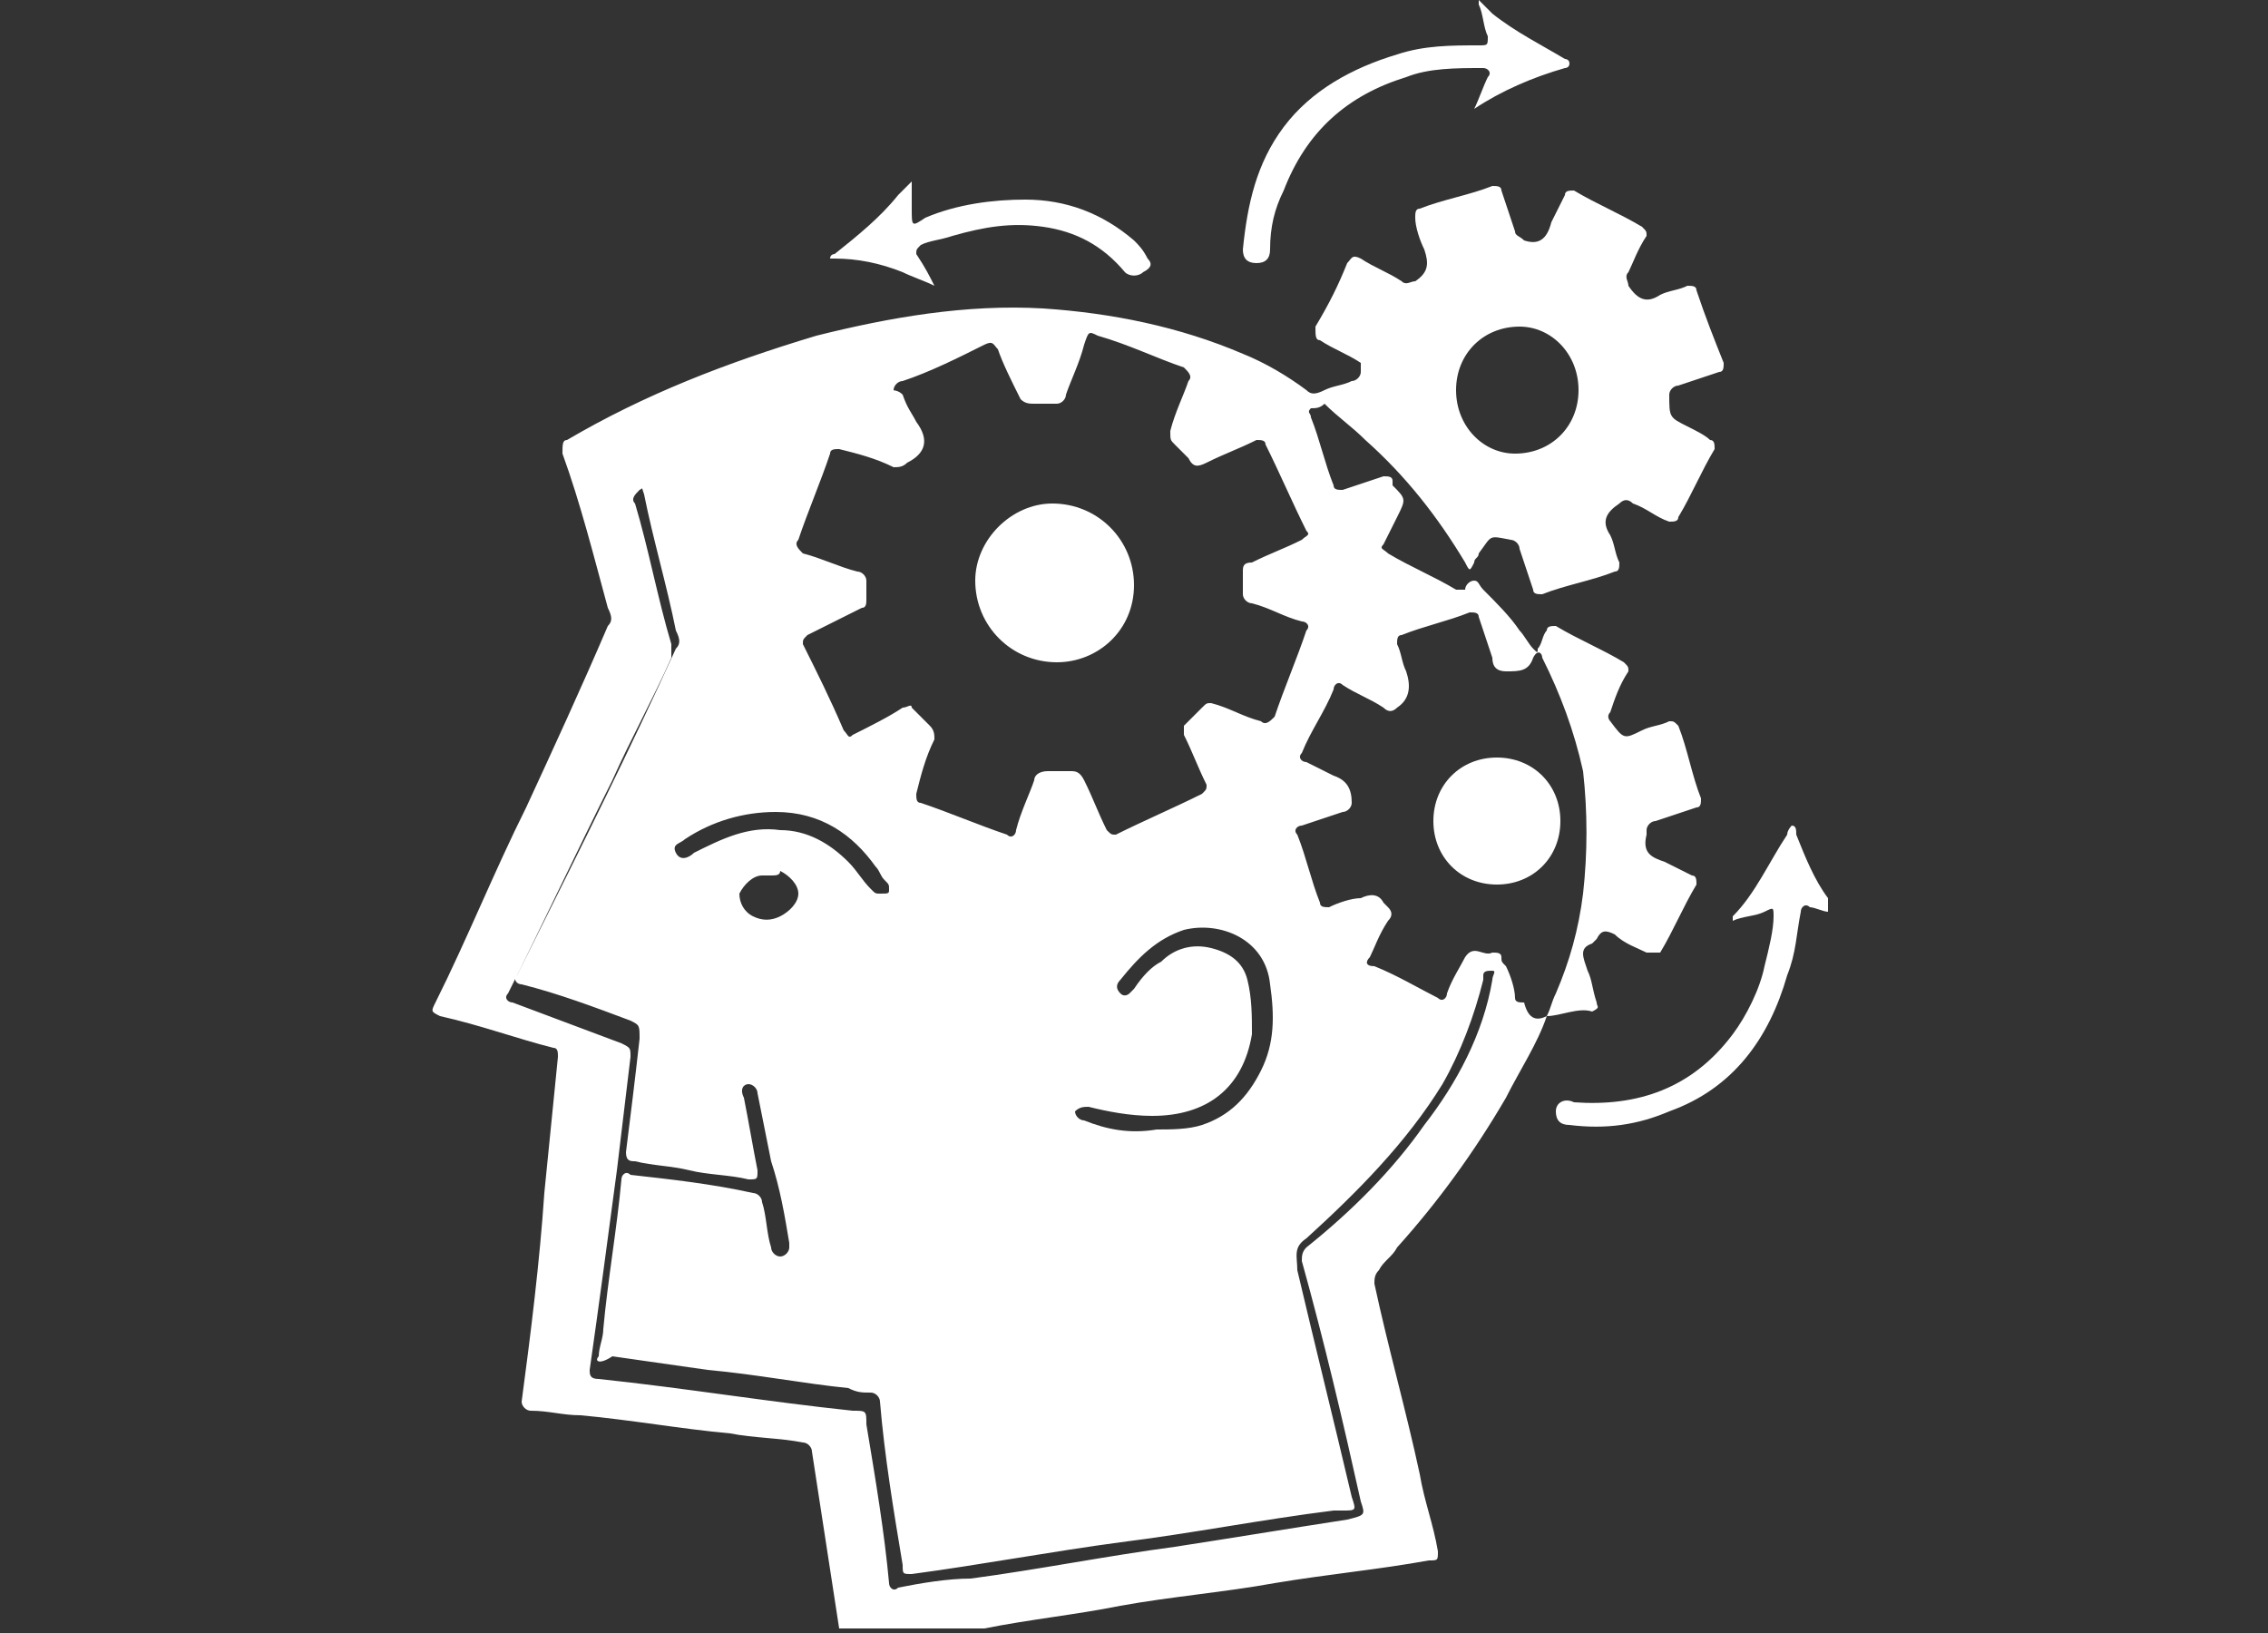 <?xml version="1.0" encoding="UTF-8"?>
<!DOCTYPE svg  PUBLIC '-//W3C//DTD SVG 1.1//EN'  'http://www.w3.org/Graphics/SVG/1.1/DTD/svg11.dtd'>
<svg enable-background="new 0 0 50 36" version="1.1" viewBox="0 0 50 36" xml:space="preserve" xmlns="http://www.w3.org/2000/svg">
<rect x="0" y="0" width="50" height="36" fill="#333333" stroke="none"/>
<g fill="#fff">
	<path d="m34.1 22.4c-0.2 0.6-0.6 1.2-0.9 1.8-0.7 1.2-1.5 2.3-2.4 3.3-0.1 0.2-0.3 0.3-0.4 0.5-0.1 0.1-0.1 0.2-0.1 0.3 0.3 1.4 0.7 2.8 1 4.2 0.1 0.6 0.3 1.1 0.4 1.7 0 0.2 0 0.2-0.2 0.2-1.1 0.2-2.2 0.3-3.4 0.5-1.1 0.2-2.3 0.3-3.4 0.5-1 0.2-2 0.3-3 0.5h-0.1-3.1l-0.6-3.9c0-0.1-0.1-0.2-0.2-0.2-0.5-0.1-1.1-0.1-1.6-0.2-1.1-0.1-2.2-0.3-3.3-0.4-0.4 0-0.7-0.1-1.1-0.1-0.1 0-0.2-0.1-0.2-0.2 0.2-1.5 0.4-3.1 0.5-4.6l0.3-3c0-0.1 0-0.2-0.1-0.2-0.8-0.2-1.6-0.5-2.5-0.7-0.2-0.1-0.2-0.1-0.1-0.3 0.7-1.4 1.3-2.9 2-4.3 0.6-1.3 1.2-2.6 1.8-4 0.1-0.1 0.1-0.2 0-0.4-0.3-1.1-0.6-2.3-1-3.4 0-0.2 0-0.3 0.1-0.3 1.7-1 3.5-1.7 5.5-2.3 1.6-0.4 3.3-0.7 5-0.6 1.5 0.1 3 0.4 4.4 1 0.5 0.2 1 0.5 1.4 0.8 0.1 0.1 0.2 0.1 0.4 0s0.4-0.1 0.6-0.2c0.1 0 0.2-0.1 0.2-0.2v-0.3c0.1 0.1 0.1 0.1 0 0.1-0.3-0.2-0.6-0.3-0.9-0.5-0.1 0-0.1-0.1-0.1-0.3 0.3-0.5 0.5-0.9 0.7-1.4 0.1-0.1 0.1-0.2 0.3-0.1 0.3 0.2 0.6 0.3 0.9 0.5 0.1 0.1 0.2 0 0.3 0 0.3-0.2 0.3-0.4 0.2-0.7-0.1-0.2-0.2-0.5-0.2-0.7 0-0.1 0-0.2 0.1-0.2 0.5-0.2 1.1-0.3 1.6-0.5 0.1 0 0.2 0 0.2 0.1l0.3 0.9c0 0.1 0.1 0.1 0.2 0.2 0.3 0.1 0.5 0 0.6-0.4l0.3-0.6c0-0.1 0.1-0.1 0.2-0.1 0.5 0.3 1 0.5 1.5 0.8 0.1 0.1 0.1 0.1 0.1 0.2-0.2 0.3-0.3 0.6-0.4 0.8-0.1 0.1 0 0.2 0 0.3 0.2 0.3 0.4 0.4 0.7 0.2 0.2-0.1 0.4-0.1 0.6-0.2 0.1 0 0.2 0 0.2 0.1 0.2 0.6 0.4 1.1 0.6 1.6 0 0.1 0 0.2-0.1 0.2-0.3 0.1-0.6 0.2-0.9 0.3-0.1 0-0.2 0.1-0.2 0.2 0 0.5 0 0.5 0.4 0.7 0.2 0.1 0.4 0.2 0.5 0.3 0.1 0 0.1 0.1 0.1 0.2-0.3 0.5-0.5 1-0.8 1.5 0 0.1-0.1 0.1-0.2 0.1-0.3-0.1-0.5-0.3-0.8-0.4-0.1-0.1-0.2-0.1-0.3 0-0.3 0.2-0.4 0.4-0.2 0.7 0.1 0.2 0.1 0.4 0.2 0.6 0 0.1 0 0.2-0.1 0.2-0.5 0.2-1.1 0.3-1.6 0.5-0.1 0-0.2 0-0.2-0.1l-0.3-0.9c0-0.1-0.1-0.2-0.2-0.2-0.5-0.1-0.4-0.1-0.7 0.3 0 0.1-0.1 0.1-0.1 0.2-0.1 0.2-0.1 0.2-0.2 0-0.6-1-1.3-1.9-2.2-2.7-0.3-0.3-0.6-0.5-0.9-0.8-0.1 0.1-0.2 0.1-0.3 0.1-0.1 0.1 0 0.1 0 0.2 0.2 0.5 0.3 1 0.5 1.5 0 0.1 0.1 0.1 0.2 0.1 0.3-0.1 0.6-0.2 0.9-0.3 0.1 0 0.2 0 0.2 0.1v0.1c0.3 0.3 0.3 0.3 0.1 0.7l-0.3 0.6c-0.1 0.1 0 0.1 0.1 0.2 0.5 0.3 1 0.5 1.5 0.8h0.2c0-0.1 0.1-0.2 0.2-0.2s0.1 0.1 0.2 0.2c0.3 0.3 0.6 0.6 0.8 0.9 0.1 0.1 0.2 0.3 0.3 0.4s0.1 0.1 0.1 0c0.1-0.1 0.1-0.3 0.2-0.4 0-0.1 0.1-0.1 0.2-0.1 0.5 0.3 1 0.5 1.5 0.8 0.1 0.1 0.1 0.1 0.1 0.2-0.2 0.3-0.3 0.6-0.4 0.9-0.1 0.1 0 0.2 0 0.2 0.3 0.4 0.3 0.4 0.7 0.2 0.2-0.1 0.4-0.1 0.6-0.2 0.1 0 0.1 0 0.2 0.1 0.2 0.5 0.3 1.1 0.5 1.6 0 0.1 0 0.2-0.1 0.2-0.3 0.1-0.6 0.2-0.9 0.3-0.1 0-0.2 0.1-0.2 0.2v0.1c-0.1 0.4 0.1 0.5 0.4 0.6l0.6 0.3c0.1 0 0.1 0.1 0.1 0.2-0.3 0.5-0.5 1-0.8 1.5h-0.3c-0.2-0.1-0.5-0.2-0.7-0.4-0.2-0.1-0.3-0.1-0.4 0.1l-0.1 0.1c-0.3 0.1-0.2 0.3-0.1 0.6 0.1 0.2 0.1 0.4 0.2 0.7 0 0.1 0.1 0.1-0.1 0.2-0.3-0.1-0.7 0.1-1 0.1 0.1-0.2 0.1-0.3 0.2-0.5 0.3-0.7 0.5-1.4 0.6-2.2 0.1-0.9 0.1-1.8 0-2.7-0.2-0.9-0.5-1.7-0.9-2.5 0-0.1-0.1-0.2-0.2 0-0.1 0.3-0.3 0.3-0.6 0.3-0.2 0-0.3-0.1-0.3-0.3l-0.3-0.9c0-0.1-0.1-0.1-0.2-0.1-0.5 0.2-1 0.3-1.5 0.5-0.1 0-0.1 0.1-0.1 0.2 0.1 0.2 0.1 0.4 0.2 0.6 0.1 0.3 0.1 0.6-0.2 0.8-0.1 0.1-0.2 0.1-0.3 0-0.3-0.2-0.6-0.3-0.9-0.5-0.1-0.1-0.2 0-0.2 0.1-0.2 0.5-0.5 0.9-0.7 1.4-0.1 0.1 0 0.2 0.1 0.2l0.6 0.3c0.3 0.1 0.4 0.3 0.4 0.6 0 0.1-0.1 0.2-0.2 0.2-0.3 0.1-0.6 0.2-0.9 0.3-0.1 0-0.2 0.1-0.1 0.2 0.2 0.5 0.3 1 0.5 1.5 0 0.1 0.1 0.1 0.2 0.1 0.2-0.1 0.5-0.2 0.7-0.2 0.2-0.1 0.4-0.1 0.5 0.1l0.1 0.1c0.1 0.1 0.1 0.2 0 0.3-0.2 0.3-0.3 0.6-0.4 0.8-0.1 0.1-0.1 0.2 0.1 0.2 0.5 0.2 1 0.5 1.4 0.7 0.1 0.1 0.2 0 0.2-0.1 0.1-0.3 0.3-0.6 0.4-0.8 0.2-0.3 0.4 0 0.6-0.1 0.1 0 0.2 0 0.2 0.1s0 0.1 0.1 0.2c0.1 0.2 0.2 0.5 0.2 0.7 0 0.1 0.1 0.1 0.2 0.1 0.1 0.4 0.3 0.4 0.5 0.3zm-20.9 7.5c0-0.2 0.1-0.4 0.1-0.6 0.1-1.1 0.3-2.2 0.4-3.3 0-0.1 0.1-0.2 0.2-0.1 0.9 0.1 1.8 0.2 2.7 0.4 0.1 0 0.2 0.1 0.2 0.2 0.1 0.3 0.1 0.7 0.2 1 0 0.1 0.1 0.2 0.2 0.2s0.2-0.1 0.2-0.2v-0.1c-0.1-0.6-0.2-1.2-0.4-1.8l-0.3-1.5c0-0.1-0.1-0.2-0.2-0.2s-0.2 0.1-0.1 0.3c0.1 0.5 0.2 1.1 0.3 1.6 0 0.2 0 0.2-0.2 0.2-0.4-0.1-0.9-0.1-1.3-0.2s-0.8-0.1-1.2-0.2c-0.1 0-0.2 0-0.2-0.2 0.1-0.8 0.2-1.6 0.3-2.5 0-0.3 0-0.3-0.2-0.4-0.8-0.3-1.6-0.6-2.4-0.8-0.1 0-0.2-0.1-0.1-0.2l0.3-0.6c1.1-2.2 2.2-4.4 3.2-6.6 0.1-0.1 0.1-0.2 0-0.4-0.2-1-0.5-2-0.7-3-0.1-0.3-0.1-0.3 0.2-0.4l1.8-0.9c1.1-0.5 2.2-0.8 3.4-1 0.1 0 0.2 0 0.3 0.1 0.1 0.3 0.2 0.4 0.3 0.6 0.3 0.4 0.2 0.7-0.2 0.9-0.1 0.1-0.2 0.1-0.3 0.1-0.4-0.2-0.8-0.3-1.2-0.4-0.1 0-0.2 0-0.2 0.1-0.2 0.6-0.5 1.3-0.7 1.9-0.1 0.1 0 0.2 0.1 0.3 0.4 0.1 0.8 0.3 1.2 0.4 0.1 0 0.2 0.1 0.2 0.2v0.4c0 0.1 0 0.2-0.1 0.2l-1.2 0.6c-0.1 0.1-0.1 0.1-0.1 0.2 0.3 0.6 0.6 1.2 0.9 1.9 0.1 0.1 0.1 0.2 0.2 0.1 0.4-0.2 0.8-0.4 1.1-0.6 0.1 0 0.2-0.1 0.2 0l0.4 0.4c0.1 0.1 0.1 0.2 0.1 0.3-0.2 0.4-0.3 0.8-0.4 1.2 0 0.1 0 0.2 0.1 0.2 0.6 0.2 1.3 0.5 1.9 0.7 0.1 0.1 0.2 0 0.2-0.1 0.1-0.4 0.3-0.8 0.4-1.1 0-0.1 0.1-0.2 0.3-0.2h0.5c0.1 0 0.2 0 0.3 0.2 0.2 0.4 0.3 0.7 0.5 1.1 0.1 0.1 0.1 0.1 0.2 0.1 0.6-0.3 1.3-0.6 1.9-0.9 0.1-0.1 0.1-0.1 0.1-0.2-0.2-0.4-0.3-0.7-0.5-1.1v-0.2l0.4-0.4c0.1-0.1 0.1-0.1 0.2-0.1 0.4 0.1 0.7 0.3 1.1 0.4 0.1 0.1 0.2 0 0.3-0.1 0.2-0.6 0.5-1.3 0.7-1.9 0.1-0.1 0-0.2-0.1-0.2-0.4-0.1-0.7-0.3-1.1-0.4-0.1 0-0.2-0.1-0.2-0.2v-0.5c0-0.1 0-0.2 0.2-0.2 0.4-0.2 0.7-0.3 1.1-0.5 0.1-0.1 0.2-0.1 0.1-0.2-0.3-0.6-0.6-1.3-0.9-1.9 0-0.1-0.1-0.1-0.2-0.1-0.4 0.2-0.7 0.3-1.1 0.5-0.2 0.1-0.3 0.1-0.4-0.1l-0.3-0.3c-0.1-0.1-0.1-0.1-0.1-0.3 0.1-0.4 0.3-0.8 0.4-1.1 0.1-0.1 0-0.2-0.1-0.3-0.6-0.2-1.2-0.5-1.9-0.7-0.2-0.1-0.2-0.1-0.3 0.2-0.1 0.4-0.3 0.8-0.4 1.1 0 0.1-0.1 0.2-0.2 0.2h-0.5c-0.1 0-0.2 0-0.3-0.1-0.2-0.4-0.4-0.8-0.5-1.1-0.1-0.1-0.1-0.2-0.3-0.1-0.6 0.3-1.2 0.6-1.8 0.8-0.1 0-0.2 0.1-0.2 0.2s-0.1 0.1-0.1 0.1c-0.3 0.1-0.6 0.1-0.9 0.2-1.6 0.4-3.1 1-4.6 1.9-0.1 0.1-0.2 0.2-0.1 0.3 0.3 1 0.5 2.1 0.8 3.1v0.3c-0.4 0.9-0.9 1.8-1.3 2.7-0.8 1.6-1.5 3.1-2.3 4.7-0.1 0.1 0 0.2 0.1 0.2l2.4 0.9c0.2 0.1 0.2 0.1 0.2 0.3-0.1 0.8-0.2 1.7-0.3 2.5-0.2 1.5-0.4 3-0.6 4.4 0 0.1 0 0.2 0.2 0.2 1.9 0.2 3.7 0.5 5.6 0.7 0.3 0 0.3 0 0.3 0.3 0.2 1.2 0.4 2.4 0.5 3.5 0 0.1 0.1 0.2 0.2 0.1 0.5-0.1 1.1-0.2 1.6-0.2 1.5-0.2 3-0.5 4.5-0.7 1.3-0.2 2.5-0.4 3.8-0.6 0.4-0.1 0.4-0.1 0.3-0.4-0.4-1.8-0.8-3.5-1.3-5.3 0-0.1 0-0.2 0.1-0.3 1-0.8 1.9-1.7 2.6-2.7 0.7-0.9 1.3-2 1.5-3.2 0-0.1 0.1-0.2 0-0.2s-0.2 0-0.2 0.1v0.1c-0.2 0.8-0.5 1.6-0.9 2.3-0.8 1.3-1.9 2.4-3 3.4-0.3 0.2-0.2 0.4-0.2 0.7 0.4 1.7 0.8 3.3 1.2 5 0.1 0.3 0.1 0.3-0.2 0.3h-0.2c-1.6 0.2-3.1 0.5-4.7 0.7-1.5 0.2-3.1 0.5-4.6 0.7-0.2 0-0.2 0-0.2-0.2-0.2-1.2-0.4-2.4-0.5-3.6 0-0.1-0.1-0.2-0.2-0.2-0.2 0-0.3 0-0.5-0.1-1-0.1-2-0.3-3.1-0.4-0.7-0.1-1.4-0.2-2.1-0.3-0.3 0.2-0.4 0.1-0.3 0zm20.2-19.9c0.8 0 1.4-0.6 1.4-1.4s-0.6-1.4-1.3-1.4c-0.8 0-1.4 0.6-1.4 1.4s0.6 1.4 1.3 1.4zm-7.9 14.9c0.3 0 0.7 0 1-0.1 0.6-0.2 1-0.6 1.3-1.2s0.3-1.2 0.2-1.9c-0.1-1-1.1-1.4-1.9-1.2-0.6 0.2-1 0.6-1.4 1.1-0.1 0.1-0.1 0.2 0 0.3s0.2 0 0.2 0l0.1-0.1c0.2-0.3 0.4-0.5 0.6-0.6 0.3-0.3 0.7-0.4 1.1-0.3s0.7 0.3 0.8 0.7 0.1 0.8 0.1 1.2c-0.2 1.2-1 1.8-2.2 1.8-0.5 0-1-0.1-1.4-0.2-0.1 0-0.2 0-0.3 0.1 0 0.1 0.1 0.2 0.2 0.2 0.5 0.2 1 0.3 1.6 0.2zm-5.9-5.3c0-0.1 0-0.1-0.1-0.2s-0.1-0.2-0.2-0.3c-0.5-0.7-1.2-1.2-2.2-1.2-0.7 0-1.4 0.2-2 0.6-0.1 0.1-0.3 0.1-0.2 0.3s0.3 0.1 0.4 0c0.6-0.3 1.2-0.6 1.9-0.5 0.6 0 1.1 0.3 1.5 0.7 0.2 0.2 0.3 0.4 0.5 0.6 0.1 0.1 0.1 0.1 0.2 0.1 0.2 0 0.2 0 0.2-0.1zm-2.6-0.3h-0.2c-0.2 0-0.4 0.2-0.5 0.4 0 0.2 0.1 0.4 0.3 0.5s0.4 0.1 0.6 0 0.4-0.3 0.4-0.5-0.2-0.4-0.4-0.5c0 0.1-0.1 0.1-0.2 0.1z"/>
	<path d="m40.3 20.1c-0.1 0-0.3-0.1-0.4-0.1-0.1-0.1-0.2 0-0.2 0.1-0.1 0.5-0.1 0.9-0.3 1.4-0.4 1.4-1.2 2.5-2.6 3-0.7 0.3-1.4 0.4-2.2 0.3-0.2 0-0.3-0.1-0.3-0.3s0.2-0.3 0.4-0.2c1.4 0.1 2.6-0.3 3.5-1.5 0.3-0.4 0.6-1 0.7-1.5 0.1-0.4 0.2-0.8 0.2-1.1 0-0.2 0-0.2-0.2-0.1s-0.5 0.1-0.7 0.2v-0.1c0.5-0.5 0.8-1.2 1.2-1.8 0-0.1 0.1-0.2 0.1-0.2 0.1 0 0.1 0.1 0.1 0.2 0.2 0.5 0.4 1 0.7 1.4v0.3z"/>
	<path d="m32.5 2.4c0.1-0.2 0.2-0.5 0.3-0.7 0.1-0.1 0-0.2-0.1-0.2-0.6 0-1.2 0-1.7 0.2-1.3 0.4-2.2 1.2-2.7 2.5-0.2 0.4-0.3 0.8-0.3 1.3 0 0.2-0.1 0.3-0.3 0.3s-0.3-0.1-0.3-0.3c0.1-1 0.3-1.9 0.9-2.7s1.5-1.3 2.5-1.6c0.6-0.2 1.2-0.2 1.8-0.2 0.2 0 0.2 0 0.2-0.2-0.1-0.2-0.1-0.5-0.2-0.7v-0.1l0.3 0.3c0.5 0.4 1.1 0.7 1.6 1 0 0 0.1 0 0.1 0.1s-0.1 0.1-0.1 0.1c-0.7 0.2-1.4 0.5-2 0.9z"/>
	<path d="m20.6 6.3c-0.2-0.1-0.5-0.2-0.7-0.3-0.5-0.2-1-0.3-1.5-0.3h-0.1c0-0.1 0.1-0.1 0.1-0.1 0.5-0.4 1-0.8 1.4-1.3l0.3-0.3v0.6c0 0.4 0 0.4 0.3 0.2 0.7-0.3 1.5-0.4 2.2-0.4 0.9 0 1.7 0.3 2.4 0.9 0.1 0.1 0.2 0.2 0.3 0.4 0.1 0.1 0.1 0.2-0.1 0.3-0.1 0.1-0.3 0.1-0.4 0-0.5-0.6-1.1-0.9-1.8-1s-1.3 0-2 0.2c-0.3 0.1-0.5 0.1-0.7 0.2-0.1 0.1-0.1 0.1-0.1 0.2 0.2 0.3 0.3 0.5 0.4 0.7 0.1 0 0.1 0 0 0z"/>
	<path d="m25 12.9c0 1-0.8 1.7-1.7 1.7-1 0-1.8-0.8-1.8-1.8 0-0.9 0.8-1.7 1.7-1.7 1 0 1.8 0.8 1.8 1.8z"/>
	<path d="m34.4 18.1c0 0.8-0.6 1.4-1.4 1.4s-1.4-0.6-1.4-1.4 0.6-1.4 1.4-1.4 1.4 0.6 1.4 1.4z"/>
</g>
</svg>
